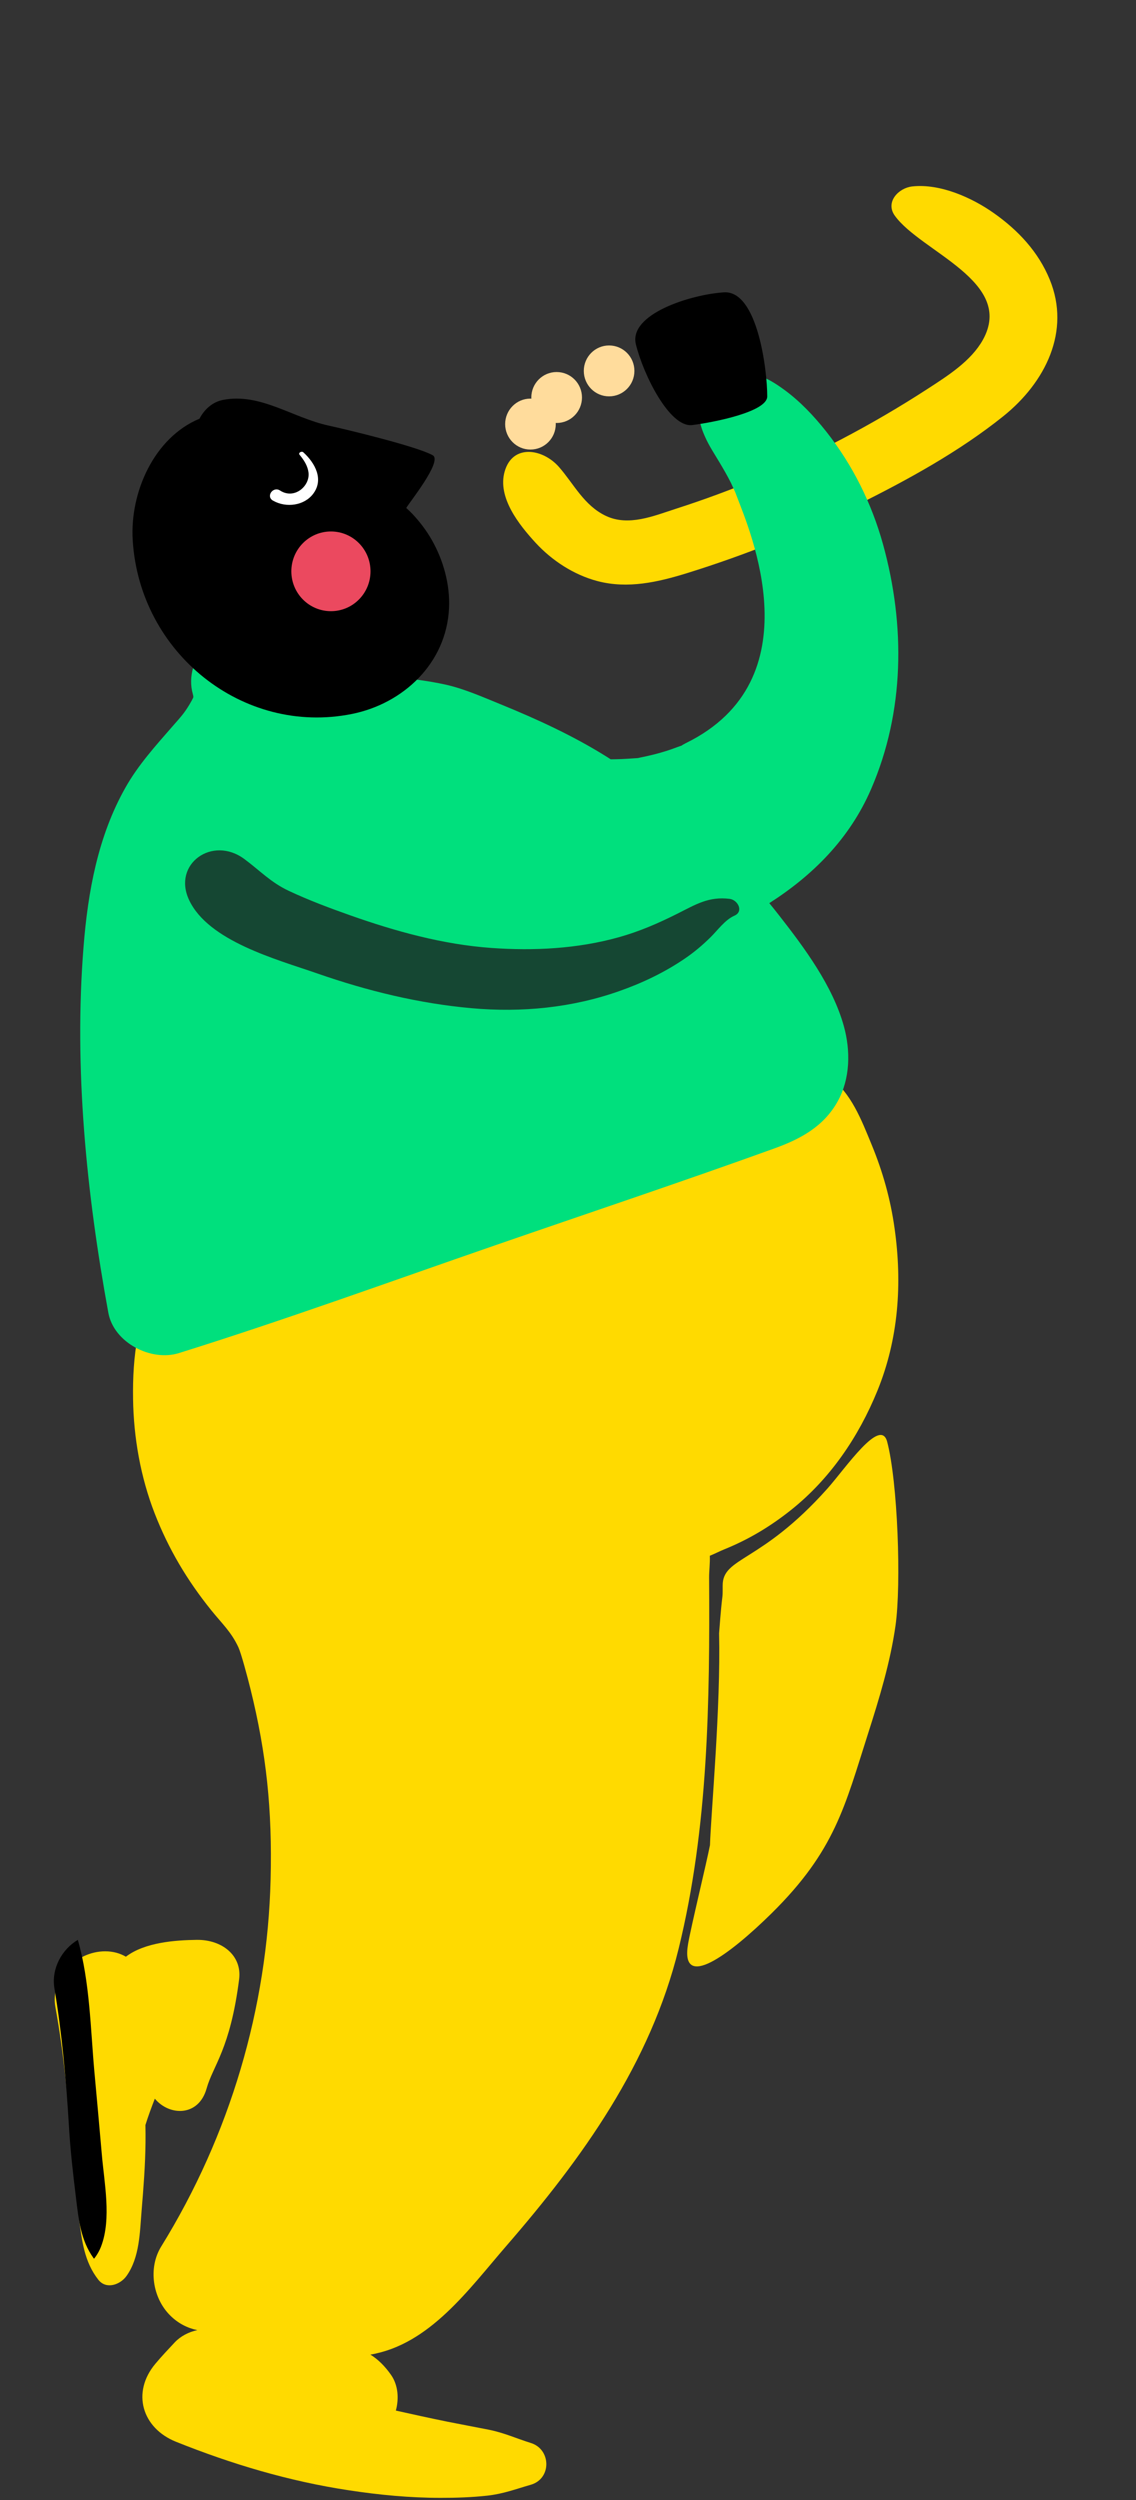 <svg width="65" height="143" viewBox="0 0 65 143" version="1.1" xmlns="http://www.w3.org/2000/svg" xmlns:xlink="http://www.w3.org/1999/xlink">
<rect x="0" y="0" width="65" height="143" fill="#333333" stroke="none"/>
<title>Group 17</title>
<desc>Created using Figma</desc>
<g id="Canvas" transform="translate(17263 9009)">
<g id="Group 17">
<g id="Page 1">
<g id="Fill 1">
<use xlink:href="#path0_fill" transform="matrix(-1 0 0 1 -17211.6 -8926.92)" fill="#FFDA00"/>
</g>
<g id="Fill 3">
<use xlink:href="#path1_fill" transform="matrix(-1 0 0 1 -17249.3 -8898.04)" fill="#FFDA00"/>
</g>
<g id="Fill 5">
<use xlink:href="#path2_fill" transform="matrix(-1 0 0 1 -17211.6 -8948.2)" fill="#FFDA00"/>
</g>
<g id="Group 9">
<mask id="mask0_outline" mask-type="alpha">
<g id="Clip 8">
<use xlink:href="#path3_fill" transform="matrix(-1 0 0 1 -17198 -9008.66)" fill="#FFFFFF"/>
</g>
</mask>
<g id="Fill 7" mask="url(#mask0_outline)">
<use xlink:href="#path4_fill" transform="matrix(-1 0 0 1 -17198 -9008.66)" fill="#FFDA00"/>
</g>
</g>
<g id="Fill 10">
<use xlink:href="#path5_fill" transform="matrix(-1 0 0 1 -17202.5 -8998.36)" fill="#FFDA00"/>
</g>
<g id="Fill 12">
<use xlink:href="#path6_fill" transform="matrix(-1 0 0 1 -17219.1 -8974.04)" fill="#FFFFFF"/>
</g>
<g id="Fill 14">
<use xlink:href="#path7_fill" transform="matrix(-1 0 0 1 -17211.6 -8987.72)" fill="#00E07D"/>
</g>
<g id="Fill 16">
<use xlink:href="#path8_fill" transform="matrix(-1 0 0 1 -17237.3 -8986.2)"/>
</g>
<g id="Group 20">
<mask id="mask1_outline" mask-type="alpha">
<g id="Clip 19">
<use xlink:href="#path9_fill" transform="matrix(-1 0 0 1 -17239.7 -8994.08)" fill="#FFFFFF"/>
</g>
</mask>
<g id="Fill 18" mask="url(#mask1_outline)">
<use xlink:href="#path10_fill" transform="matrix(-1 0 0 1 -17239.7 -8994.08)" fill="#FFDA00"/>
</g>
</g>
<g id="Fill 21">
<use xlink:href="#path11_fill" transform="matrix(-1 0 0 1 -17219.1 -8992.28)"/>
</g>
<g id="Fill 23">
<use xlink:href="#path12_fill" transform="matrix(-1 0 0 1 -17226.7 -8989.24)" fill="#FFDC9C"/>
</g>
<g id="Fill 25">
<use xlink:href="#path13_fill" transform="matrix(-1 0 0 1 -17229.7 -8987.72)" fill="#FFDC9C"/>
</g>
<g id="Fill 27">
<use xlink:href="#path14_fill" transform="matrix(-1 0 0 1 -17231.2 -8986.2)" fill="#FFDC9C"/>
</g>
<g id="Fill 29">
<use xlink:href="#path15_fill" transform="matrix(-1 0 0 1 -17241.8 -8978.6)" fill="#EB495F"/>
</g>
<g id="Fill 31">
<use xlink:href="#path16_fill" transform="matrix(-1 0 0 1 -17220.7 -8960.36)" fill="#154733"/>
</g>
<g id="Fill 33">
<use xlink:href="#path17_fill" transform="matrix(-1 0 0 1 -17244.8 -8983.16)" fill="#FFFFFF"/>
</g>
<g id="Group 37">
<mask id="mask2_outline" mask-type="alpha">
<g id="Clip 36">
<use xlink:href="#path18_fill" transform="matrix(-1 0 0 1 -17231.9 -8872.21)" fill="#FFFFFF"/>
</g>
</mask>
<g id="Fill 35" mask="url(#mask2_outline)">
<use xlink:href="#path19_fill" transform="matrix(-1 0 0 1 -17231.9 -8872.21)"/>
</g>
</g>
<g id="Fill 38">
<use xlink:href="#path20_fill" transform="matrix(-1 0 0 1 -17256.9 -8898.04)"/>
</g>
</g>
</g>
</g>
<defs>
<path id="path0_fill" fill-rule="evenodd" d="M 10.776 23.461C 10.721 21.677 10.155 15.559 10.255 11.345C 10.05 8.608 10.05 9.66 10.05 8.608C 10.05 6.966 7.872 7.343 4.06 3.071C 3.015 1.899 1.019 -1.058 0.637 0.391C 0.031 2.694 -0.176 8.543 0.161 10.91C 0.459 13.009 1.085 15.056 1.727 17.067C 3.063 21.244 3.618 23.776 7.248 27.359C 9.647 29.724 12.501 31.851 12.028 29.107C 11.857 28.108 10.967 24.455 10.776 23.461Z"/>
<path id="path1_fill" fill-rule="evenodd" d="M 7.682 0.655C 7.225 0.655 6.828 0.77 6.497 0.964C 5.41 0.132 3.634 0.016 2.442 0C 0.997 -0.018 -0.157 0.895 0.018 2.257C 0.528 6.259 1.51 7.188 1.877 8.497C 2.332 10.124 4.008 10.085 4.841 9.084C 5.034 9.581 5.22 10.082 5.379 10.591C 5.372 10.929 5.37 11.264 5.374 11.597C 5.388 12.884 5.489 14.186 5.596 15.469C 5.701 16.734 5.706 18.169 6.463 19.228C 6.813 19.718 7.617 20.024 8.074 19.441C 8.881 18.412 9.013 17.21 9.181 15.929C 9.362 14.57 9.533 13.183 9.62 11.812C 9.788 9.192 10.061 6.416 10.532 3.836C 10.825 2.224 9.378 0.655 7.682 0.655Z"/>
<path id="path2_fill" fill-rule="evenodd" d="M 41.401 73.183C 41.068 72.83 40.601 72.587 40.109 72.483C 40.677 72.366 41.211 72.096 41.666 71.641C 42.673 70.639 42.933 68.925 42.176 67.7C 38.228 61.316 36.098 54.037 35.916 46.691C 35.818 42.725 36.153 39.506 37.069 35.808C 37.246 35.093 37.6 33.771 37.758 33.427C 38.172 32.539 38.681 32.09 39.32 31.298C 40.695 29.589 41.758 27.804 42.553 25.758C 43.354 23.696 43.754 21.436 43.786 19.225C 43.823 16.816 43.542 14.327 42.211 12.281C 41.422 11.072 39.98 10.402 38.547 10.794C 37.69 11.028 36.816 11.751 36.399 12.627C 36.351 12.602 36.3 12.579 36.25 12.556C 35.962 12.437 35.636 12.352 35.3 12.31C 34.953 11.17 34.116 10.165 32.897 9.888C 31.471 9.564 30.247 10.035 29.321 11.03C 29.137 10.943 28.939 10.872 28.727 10.824C 28.244 10.716 27.725 10.705 27.219 10.787C 26.559 9.702 25.299 9.129 24.073 9.17C 23.769 8.027 22.861 6.993 21.697 6.729C 21.03 6.575 20.255 6.614 19.561 6.855C 19.11 6.144 18.406 5.582 17.61 5.401C 16.939 5.247 16.141 5.288 15.435 5.541C 14.855 4.878 14.039 4.437 13.13 4.43C 12.974 2.859 11.548 1.583 9.954 1.583C 8.687 1.583 7.719 2.276 7.192 3.267C 7.305 2.779 7.487 2.299 7.781 1.822C 8.545 0.579 6.857 -0.582 5.829 0.322C 5.649 0.482 5.479 0.648 5.32 0.82C 4.916 0.547 4.391 0.475 3.945 0.801C 2.69 1.712 2.103 3.279 1.526 4.676C 0.887 6.227 0.447 7.793 0.215 9.454C -0.233 12.611 -0.015 15.786 1.199 18.757C 2.273 21.39 3.908 23.799 6.151 25.581C 7.335 26.522 8.565 27.259 9.968 27.827C 10.18 27.912 10.479 28.064 10.785 28.19C 10.769 28.603 10.828 29.075 10.826 29.429C 10.785 36.52 10.867 43.73 12.569 50.662C 14.181 57.228 18.07 62.642 22.44 67.68C 24.585 70.155 26.821 73.311 30.208 73.883C 29.751 74.165 29.358 74.566 29.015 75.059C 28.624 75.628 28.562 76.39 28.75 77.085C 27.768 77.305 26.784 77.521 25.797 77.721C 25.018 77.877 24.236 78.021 23.456 78.175C 22.576 78.347 21.865 78.677 21.026 78.939C 19.862 79.299 19.827 80.978 21.026 81.327C 21.902 81.579 22.594 81.848 23.518 81.951C 24.395 82.047 25.303 82.079 26.189 82.077C 27.955 82.077 29.703 81.91 31.45 81.643C 34.861 81.127 38.133 80.15 41.332 78.868C 43.271 78.088 43.885 76.051 42.512 74.41C 42.158 73.986 41.779 73.587 41.401 73.183Z"/>
<path id="path3_fill" fill-rule="evenodd" d="M 1.90162e-15 33.926L 1.90162e-15 0L 45.26 0L 45.26 33.926L 1.90162e-15 33.926Z"/>
<path id="path4_fill" fill-rule="evenodd" d="M 45.232 32.242C 44.885 30.433 45.225 32.764 43.8 32.011C 42.283 31.212 38.686 27.443 37.2 26.578C 34.34 24.915 30.768 21.822 28.009 19.985C 22.467 16.296 19.203 13.455 13.09 9.013C 11.538 7.887 9.301 6.391 7.885 5.093C 6.875 4.165 5.212 3.149 5.045 2.515C 4.752 1.415 4.245 -0.032 3.706 0.001C 2.907 0.049 2.485 0.788 2.318 1.476C 2.245 1.543 2.182 1.632 2.134 1.744C 1.98 2.105 0.583 5.198 0.288 6.067C -0.011 6.948 -0.271 8.209 0.558 7.973C 2.003 7.561 2.884 7.493 3.393 7.083C 3.683 7.54 7.208 9.15 12.136 12.511C 22.372 19.489 40.478 31.393 41.658 32.011C 43.388 32.922 42.758 34.652 44.697 33.596C 45.178 33.335 45.331 32.75 45.232 32.242Z"/>
<path id="path5_fill" fill-rule="evenodd" d="M 8.301 0.024C 6.703 -0.15 4.882 0.668 3.634 1.551C 2.228 2.541 1.083 3.777 0.44 5.342C -0.782 8.304 0.683 11.234 3.095 13.17C 5.616 15.191 8.567 16.81 11.479 18.255C 14.592 19.798 17.852 21.107 21.186 22.142C 22.848 22.657 24.572 23.054 26.304 22.601C 27.676 22.242 28.924 21.417 29.856 20.405C 30.809 19.368 32.05 17.807 31.623 16.326C 31.167 14.736 29.44 15.021 28.519 16.069C 27.662 17.048 27.084 18.277 25.83 18.87C 24.533 19.481 23.1 18.873 21.834 18.464C 18.564 17.414 15.41 16.085 12.386 14.502C 10.685 13.612 9.028 12.644 7.422 11.602C 6.263 10.849 4.938 10.012 4.261 8.799C 2.408 5.461 7.817 3.768 9.304 1.692C 9.853 0.922 9.096 0.111 8.301 0.024Z"/>
<path id="path6_fill" fill-rule="evenodd" d="M 0 0.208C 0.063 -0.142 0.033 0.013 0 0.208L 0 0.208Z"/>
<path id="path7_fill" fill-rule="evenodd" d="M 40.314 18.567C 40.312 18.562 40.307 18.555 40.305 18.551C 40.309 18.555 40.312 18.562 40.314 18.567ZM 46.619 32.869C 46.369 29.718 45.792 26.545 44.221 23.768C 43.493 22.475 42.494 21.374 41.526 20.263C 41.056 19.726 40.871 19.537 40.559 19.018C 40.474 18.878 40.397 18.735 40.325 18.588L 40.325 18.585C 40.351 18.629 40.355 18.617 40.335 18.548C 40.346 18.512 40.358 18.468 40.367 18.419C 40.935 16.426 38.917 14.031 36.808 14.834C 34.534 15.698 32.264 16.564 30.038 17.504C 29.827 17.401 29.582 17.352 29.312 17.385C 28.174 17.518 26.985 17.636 25.866 17.889C 24.805 18.131 23.733 18.608 22.726 19.018C 20.676 19.855 18.622 20.798 16.739 21.973C 16.643 22.03 16.551 22.093 16.457 22.153C 16.254 22.15 16.047 22.148 15.841 22.139C 15.571 22.127 15.301 22.109 15.031 22.09C 14.98 22.088 14.939 22.084 14.898 22.081C 14.877 22.074 14.832 22.065 14.756 22.049C 14.261 21.95 13.771 21.832 13.29 21.68C 13.077 21.613 12.869 21.54 12.658 21.459C 12.539 21.415 12.463 21.39 12.411 21.374C 12.367 21.344 12.299 21.298 12.173 21.235C 4.752 17.613 8.536 8.987 9.223 7.157C 9.218 7.169 9.301 6.959 9.33 6.876C 9.401 6.724 9.546 6.401 9.571 6.353C 9.773 5.947 9.999 5.558 10.23 5.171C 10.514 4.694 10.826 4.228 11.05 3.723C 11.133 3.537 11.218 3.336 11.275 3.138C 11.337 2.951 11.373 2.758 11.387 2.562C 11.426 2.189 11.44 2.161 11.428 2.479C 12.154 1.108 10.961 -0.206 9.553 0.027C 9.076 0.108 8.637 0.022 8.133 0.161C 7.54 0.32 7.038 0.645 6.548 0.999C 5.62 1.675 4.839 2.504 4.127 3.401C 2.616 5.311 1.526 7.505 0.873 9.86C -0.405 14.486 -0.364 19.426 1.558 23.858C 2.783 26.693 4.892 28.79 7.382 30.38C 7.191 30.613 7.006 30.843 6.823 31.078C 5.369 32.938 3.754 35.109 3.115 37.42C 2.728 38.821 2.746 40.418 3.468 41.716C 4.269 43.158 5.593 43.87 7.091 44.41C 12.399 46.327 17.754 48.113 23.09 49.959C 29.102 52.038 35.093 54.22 41.164 56.117C 42.751 56.614 44.888 55.529 45.201 53.81C 46.454 46.963 47.175 39.831 46.619 32.869Z"/>
<path id="path8_fill" fill-rule="evenodd" d="M 14.286 1.15C 14.007 0.617 13.546 0.193 12.937 0.074C 10.794 -0.339 8.98 1.095 6.867 1.551C 5.868 1.768 1.829 2.739 0.94 3.241C 0.348 3.577 2.366 6.048 2.455 6.258C 2.339 6.361 2.227 6.466 2.118 6.58C 1.693 7.03 1.304 7.539 0.998 8.076C 0.333 9.238 -0.056 10.633 0.007 11.983C 0.152 15.146 2.636 17.452 5.567 18.039C 11.793 19.286 17.71 14.559 18.106 8.105C 18.276 5.356 16.877 2.227 14.286 1.15Z"/>
<path id="path9_fill" fill-rule="evenodd" d="M 22.77 0L 22.77 16.732L 0 16.732L 0 0L 22.77 0Z"/>
<path id="path10_fill" fill-rule="evenodd" d="M 17.708 0.697C 15.302 -0.167 9.864 0.718 8.852 3.586C 6.719 2.366 4.532 1.245 2.336 0.198C 0.441 -0.703 -0.889 1.691 0.719 2.9C 3.256 4.808 5.643 6.958 8.03 9.046C 10.462 11.176 12.616 13.545 14.914 15.804C 16.177 17.044 18.34 17.038 19.602 15.804C 19.871 15.542 22.009 13.143 22.326 11.778C 23.584 6.368 22.221 2.316 17.708 0.697Z"/>
<path id="path11_fill" fill-rule="evenodd" d="M 8.66354e-06 5.956C -0.003 4.454 0.555 -0.12 2.478 0.002C 4.399 0.127 7.938 1.251 7.515 2.977C 7.09 4.706 5.584 7.758 4.287 7.593C 2.987 7.429 8.66354e-06 6.824 8.66354e-06 5.956Z"/>
<path id="path12_fill" fill-rule="evenodd" d="M 2.896 1.456C 2.896 2.262 2.247 2.912 1.45 2.912C 0.649 2.912 0 2.262 0 1.456C 0 0.651 0.649 0 1.45 0C 2.247 0 2.896 0.651 2.896 1.456Z"/>
<path id="path13_fill" fill-rule="evenodd" d="M 2.899 1.456C 2.899 2.262 2.25 2.915 1.453 2.915C 0.649 2.915 0 2.262 0 1.456C 0 0.651 0.649 0 1.453 0C 2.25 0 2.899 0.651 2.899 1.456Z"/>
<path id="path14_fill" fill-rule="evenodd" d="M 2.896 1.459C 2.896 2.265 2.247 2.915 1.45 2.915C 0.649 2.915 0 2.265 0 1.459C 0 0.654 0.649 0 1.45 0C 2.247 0 2.896 0.654 2.896 1.459Z"/>
<path id="path15_fill" fill-rule="evenodd" d="M 4.53 2.28C 4.53 3.539 3.516 4.56 2.265 4.56C 1.012 4.56 0 3.539 0 2.28C 0 1.021 1.012 0 2.265 0C 3.516 0 4.53 1.021 4.53 2.28Z"/>
<path id="path16_fill" fill-rule="evenodd" d="M 0.276 3.736C 0.823 3.978 1.239 4.574 1.648 4.975C 2.102 5.422 2.576 5.824 3.107 6.185C 4.262 6.974 5.53 7.582 6.863 8.05C 9.57 9.006 12.445 9.286 15.309 9.03C 18.349 8.759 21.3 8.033 24.162 7.036C 26.473 6.232 30.383 5.195 31.484 2.833C 32.442 0.781 30.149 -0.863 28.317 0.498C 27.426 1.157 26.817 1.828 25.77 2.32C 24.634 2.852 23.45 3.297 22.263 3.716C 19.668 4.634 16.95 5.386 14.183 5.583C 11.748 5.757 9.255 5.629 6.904 4.973C 5.703 4.638 4.615 4.163 3.509 3.607C 2.484 3.091 1.74 2.627 0.548 2.775C 0.09 2.833 -0.272 3.493 0.276 3.736Z"/>
<path id="path17_fill" fill-rule="evenodd" d="M 0.842 0.034C 0.157 0.659 -0.326 1.584 0.269 2.39C 0.776 3.079 1.815 3.229 2.576 2.798C 3.005 2.558 2.576 1.958 2.177 2.217C 1.362 2.749 0.459 1.969 0.546 1.197C 0.592 0.812 0.8 0.486 1.057 0.176C 1.153 0.068 0.948 -0.064 0.842 0.034Z"/>
<path id="path18_fill" fill-rule="evenodd" d="M 23.065 6.08L 1.24359e-14 6.08L 0 0L 23.065 0L 23.065 6.08Z"/>
<path id="path19_fill" fill-rule="evenodd" d="M 11.106 5.601C 14.566 5.031 17.887 3.952 21.133 2.533C 22.272 2.037 22.956 1.074 23.065 0C 19.093 1.611 14.947 2.888 10.847 4.005C 8.669 4.598 6.56 4.884 4.312 4.887C 2.933 4.889 1.426 4.73 0 4.922C 0.138 5.066 0.313 5.18 0.527 5.249C 1.416 5.53 2.119 5.826 3.057 5.938C 3.948 6.047 4.868 6.08 5.766 6.08C 7.559 6.077 9.332 5.892 11.106 5.601Z"/>
<path id="path20_fill" fill-rule="evenodd" d="M 2.155 10.665C 2.308 8.077 2.555 5.333 2.985 2.783C 3.175 1.654 2.567 0.548 1.647 0C 0.958 2.372 0.915 5.173 0.701 7.524C 0.558 9.1 0.411 10.675 0.276 12.251C 0.136 13.903 -0.284 15.932 0.307 17.513C 0.413 17.794 0.554 18.036 0.719 18.239C 0.727 18.228 0.737 18.219 0.748 18.205C 1.482 17.186 1.602 15.998 1.755 14.735C 1.92 13.389 2.076 12.02 2.155 10.665Z"/>
</defs>
</svg>

